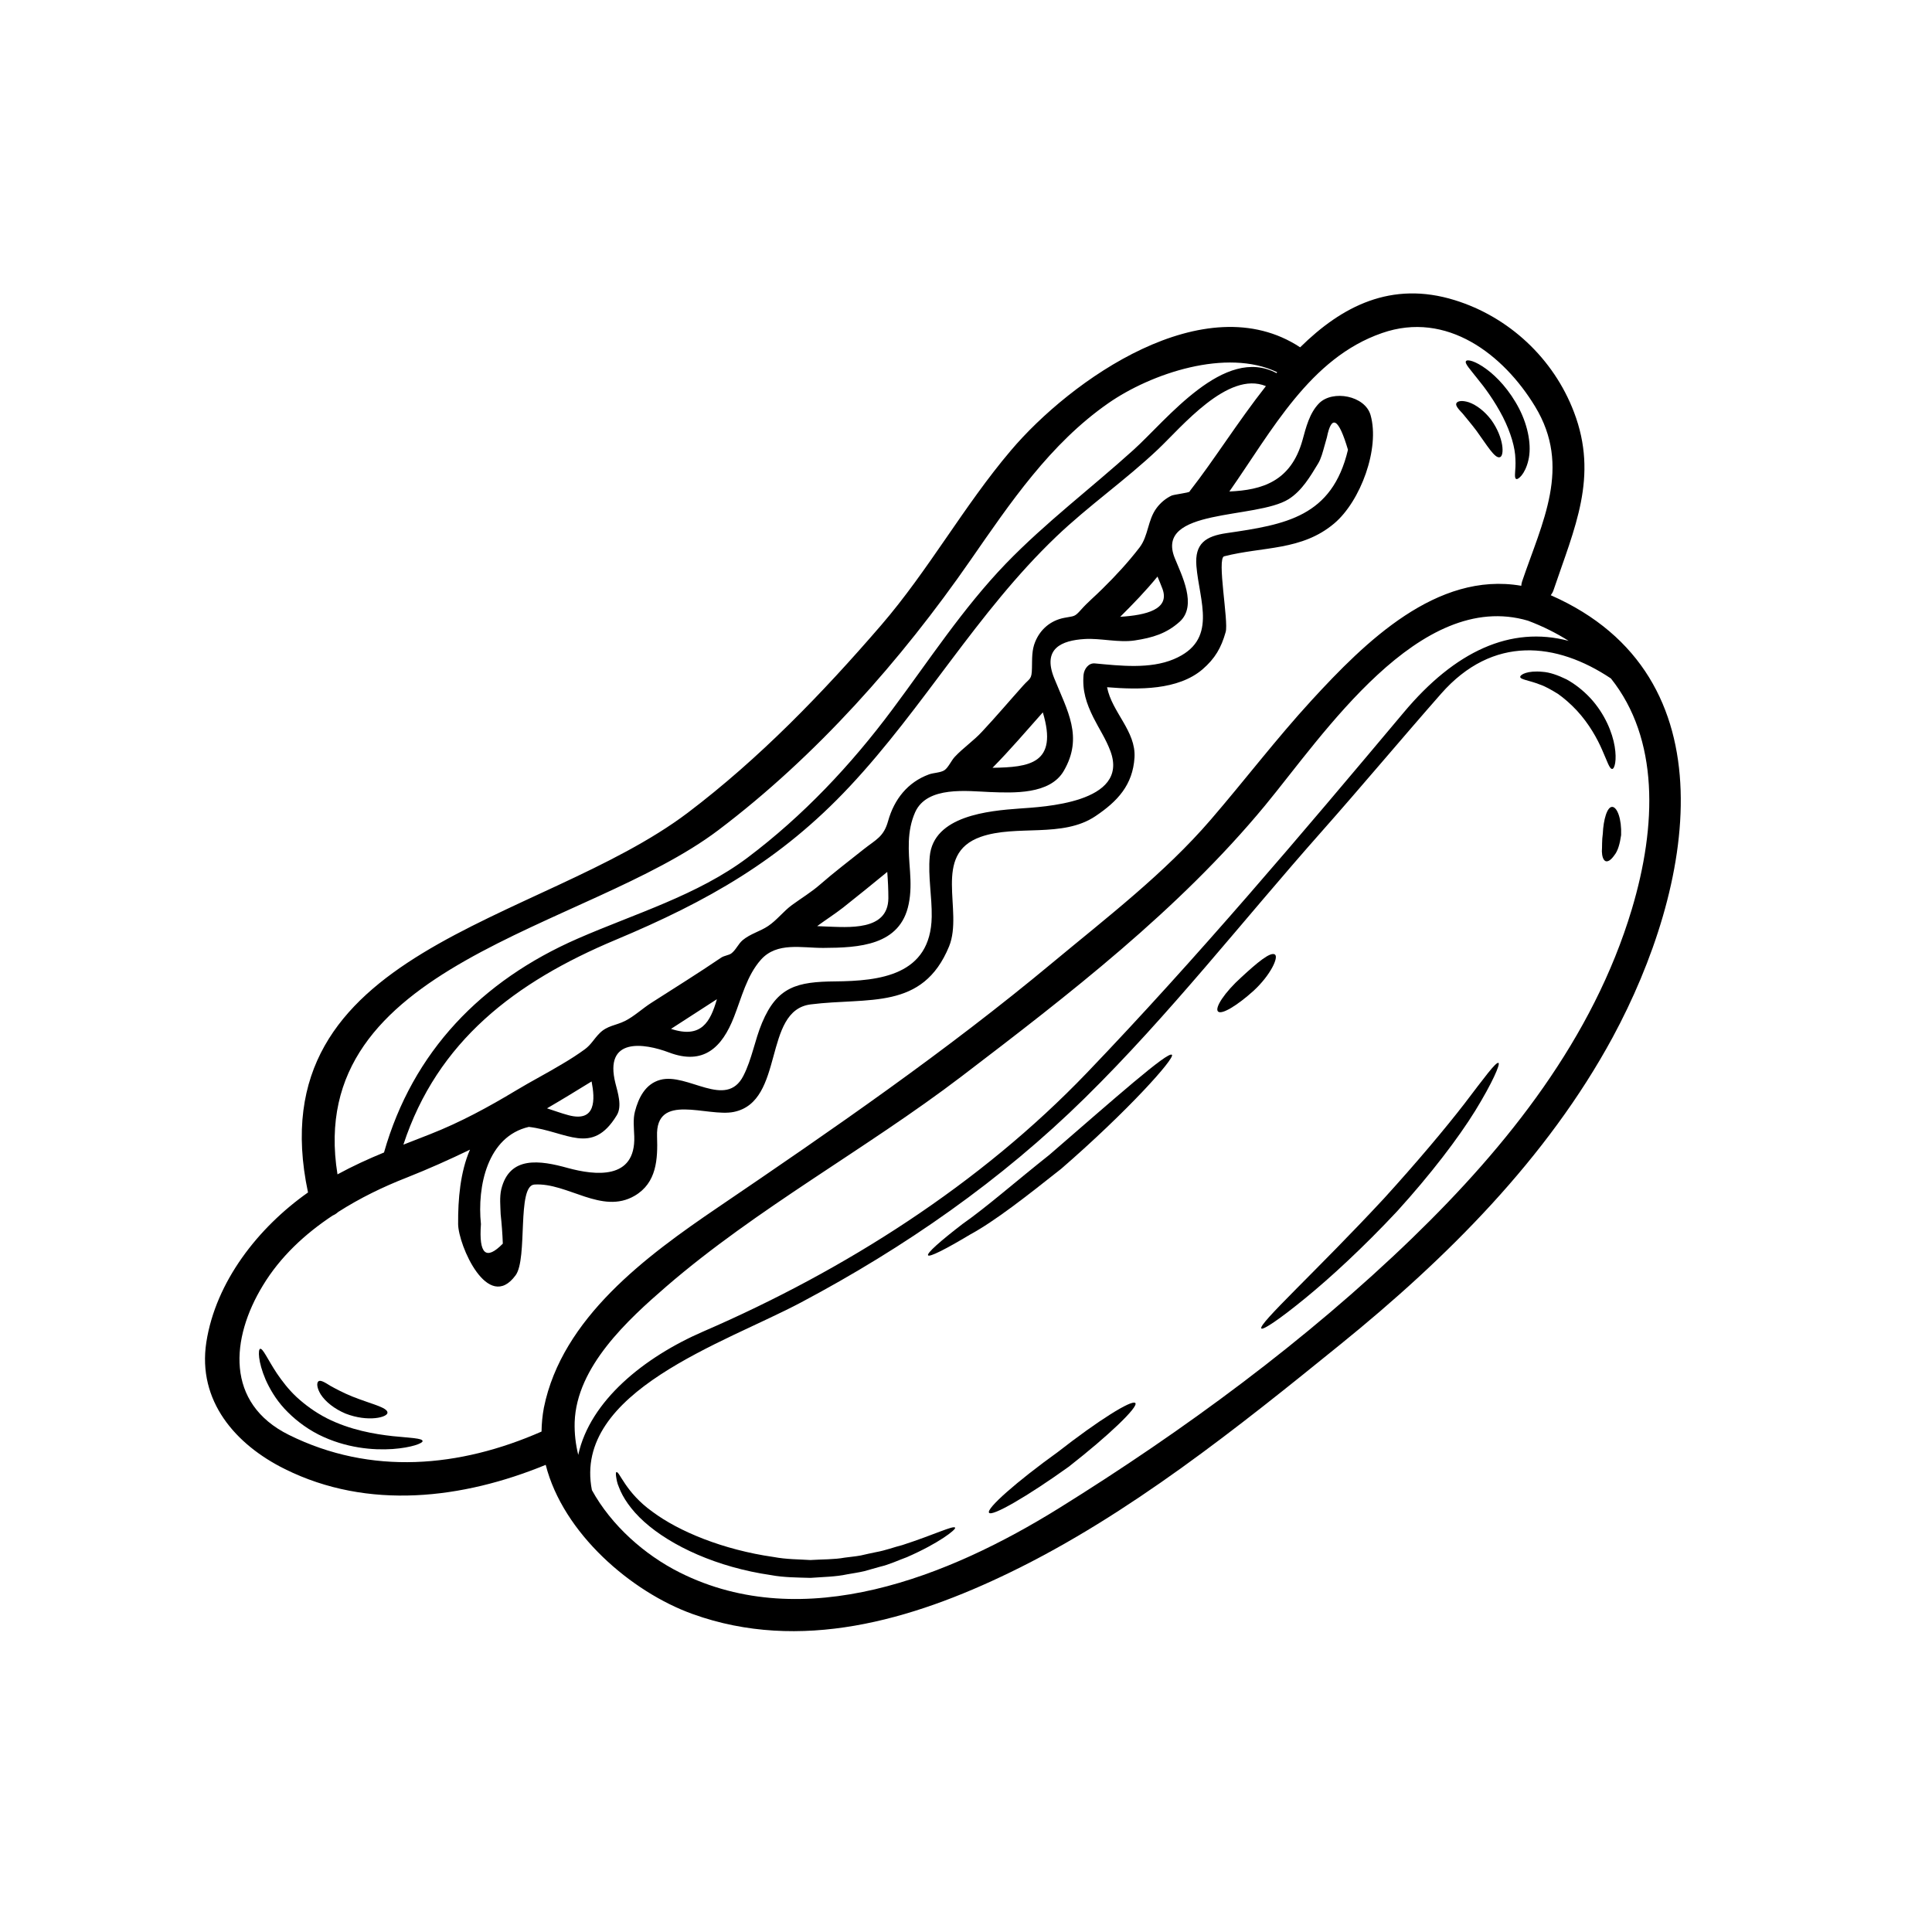 <svg xmlns="http://www.w3.org/2000/svg" xmlns:xlink="http://www.w3.org/1999/xlink" width="400" zoomAndPan="magnify" viewBox="0 0 300 300" height="400" preserveAspectRatio="xMidYMid meet" version="1.0"><path fill="currentColor" d="M 250.344 125.293 C 251.113 125.316 251.824 127.148 251.727 129.672 C 251.539 130.957 251.25 132.113 250.66 132.824 C 250.145 133.562 249.652 133.859 249.301 133.711 C 248.949 133.547 248.762 132.957 248.738 132.211 C 248.793 131.484 248.727 130.5 248.883 129.453 C 248.98 127.266 249.555 125.266 250.344 125.293 " fill-opacity="1" fill-rule="nonzero"/><path fill="currentColor" d="M 88.258 173.164 C 92.59 174.328 92.402 170.691 91.863 167.926 C 89.535 169.359 87.25 170.758 84.941 172.102 C 86 172.438 87.047 172.84 88.258 173.164 Z M 111.32 155.156 C 108.945 156.699 106.57 158.23 104.195 159.762 C 108.906 161.316 110.305 158.672 111.32 155.156 Z M 137.945 139.484 C 137.945 138.105 137.879 136.758 137.773 135.391 C 135.504 137.246 133.219 139.113 130.91 140.934 C 129.613 141.941 128.215 142.832 126.887 143.809 C 127.289 143.824 127.715 143.848 128.109 143.863 C 131.695 143.98 137.895 144.617 137.945 139.484 Z M 154.117 119.223 C 159.824 119.133 164.336 118.617 161.93 110.617 C 159.352 113.516 156.844 116.457 154.117 119.223 Z M 173.945 95.777 C 178.016 95.523 181.668 94.613 180.512 91.445 C 180.273 90.812 180.004 90.168 179.734 89.527 C 177.934 91.738 175.965 93.77 173.945 95.777 Z M 196.57 59.957 C 190.676 57.516 183.469 66.32 179.801 69.785 C 174.754 74.566 169.016 78.539 163.984 83.355 C 151.695 95.105 143.465 109.828 131.918 122.148 C 121.23 133.562 109.832 139.973 95.582 145.945 C 79.996 152.48 67.91 161.668 62.637 177.742 C 64.02 177.203 65.402 176.664 66.797 176.113 C 71.445 174.289 75.859 171.898 80.129 169.324 C 82.496 167.898 84.957 166.633 87.332 165.199 C 88.523 164.5 89.691 163.75 90.816 162.93 C 91.828 162.176 92.215 161.332 93.074 160.473 C 94.254 159.246 95.629 159.246 97.039 158.539 C 98.473 157.828 99.789 156.566 101.199 155.68 C 104.801 153.371 108.438 151.113 111.969 148.711 C 112.441 148.387 113.164 148.336 113.555 148.051 C 114.262 147.527 114.629 146.574 115.324 145.984 C 116.535 144.977 118.035 144.633 119.273 143.793 C 120.641 142.883 121.648 141.5 122.98 140.531 C 124.43 139.469 125.973 138.543 127.324 137.363 C 129.516 135.445 131.836 133.695 134.109 131.875 C 136.043 130.344 137.223 129.961 137.91 127.469 C 138.852 124.121 140.941 121.457 144.258 120.246 C 144.945 119.992 146.074 119.992 146.664 119.59 C 147.254 119.184 147.723 118.094 148.246 117.535 C 149.562 116.121 151.188 115.031 152.504 113.598 C 154.676 111.277 156.746 108.832 158.867 106.465 C 159.926 105.27 160.211 105.57 160.242 103.719 C 160.277 102.32 160.195 100.961 160.75 99.645 C 161.555 97.695 163.152 96.344 165.246 95.941 C 166.844 95.621 166.812 95.859 167.875 94.664 C 168.883 93.523 170.094 92.527 171.168 91.445 C 173.238 89.414 175.18 87.309 176.941 85.023 C 178.34 83.199 178.188 80.766 179.602 78.875 C 180.207 78.07 180.996 77.398 181.922 76.957 C 182.348 76.777 184.582 76.523 184.715 76.336 C 184.754 76.285 184.77 76.215 184.82 76.164 C 188.438 71.543 192.223 65.477 196.57 59.957 Z M 198.219 57.941 C 198.25 57.887 198.281 57.852 198.316 57.797 C 190.477 54.02 178.727 57.992 172.109 62.602 C 163.059 68.898 156.895 78.055 150.703 86.973 C 139.895 102.574 126.715 117.438 111.523 128.918 C 90.953 144.453 47.102 149.555 52.406 182.355 C 54.766 181.07 57.172 179.965 59.629 178.957 C 64.086 163.305 74.746 152.281 89.707 145.746 C 98.527 141.891 108.305 139.016 116.078 133.176 C 124.695 126.691 132.137 118.797 138.566 110.164 C 144.309 102.477 149.508 94.465 156.188 87.523 C 162.398 81.102 169.406 75.828 176 69.867 C 181.184 65.191 190.102 53.594 198.219 57.941 Z M 209.312 69.84 C 207.863 64.938 206.766 64.305 206.039 67.918 C 205.906 68.375 205.785 68.828 205.652 69.285 C 205.406 70.16 205.152 71.184 204.68 71.973 C 203.449 74 202.156 76.215 200.086 77.516 C 195.031 80.66 179.25 78.859 182.418 86.664 C 183.469 89.281 185.949 94.023 183.188 96.531 C 181.133 98.383 178.965 99.027 176.219 99.445 C 173.73 99.832 170.848 99.07 168.426 99.227 C 164.844 99.445 161.824 100.691 163.699 105.316 C 165.746 110.387 168.242 114.426 165.191 119.691 C 163.043 123.414 157.32 123.121 153.715 122.988 C 150.246 122.852 143.973 122 142.113 126.102 C 140.785 129.082 141.078 132.164 141.309 135.309 C 141.426 136.992 141.449 138.707 141.105 140.359 C 139.812 146.855 133.332 147.164 127.848 147.191 C 124.48 147.207 120.656 146.238 118.168 149.008 C 115.957 151.488 115.16 154.902 113.98 157.895 C 112.125 162.676 109.23 165.441 103.91 163.438 C 99.961 161.938 93.762 161.062 95.562 168.203 C 95.918 169.629 96.645 171.789 95.762 173.199 C 91.895 179.527 88.023 175.688 82.117 174.984 C 75.672 176.465 74.074 184.223 74.68 190.078 C 74.336 194.762 75.469 195.77 78.078 193.113 C 78.023 191.582 77.906 190.062 77.742 188.547 C 77.703 187.301 77.555 185.902 77.836 184.68 C 79.113 179.43 83.852 180.168 88.16 181.363 C 92.402 182.52 98.711 183.262 98.488 176.465 C 98.445 175.23 98.273 173.789 98.594 172.594 C 99.145 170.488 100.191 168.316 102.516 167.68 C 106.758 166.516 112.746 172.305 115.43 167.055 C 116.773 164.43 117.191 161.535 118.332 158.82 C 120.695 153.184 123.809 152.445 129.68 152.391 C 136.551 152.324 144.527 151.488 144.676 142.348 C 144.727 139.215 144.086 136.102 144.371 132.988 C 144.945 126.645 153.562 125.898 158.328 125.547 C 161.809 125.293 175.426 124.727 172.43 116.645 C 171.723 114.742 170.684 113.211 169.785 111.426 C 168.695 109.223 168.039 107.273 168.254 104.777 C 168.344 103.902 169.016 102.91 170.027 103.016 C 173.91 103.379 178.555 103.918 182.258 102.359 C 189.199 99.445 186.219 93.363 185.777 87.883 C 185.492 84.395 187.211 83.254 190.477 82.781 C 199.648 81.453 206.848 80.242 209.312 69.84 Z M 236.34 90.324 C 239.457 81.102 244.078 72.512 238.371 63.125 C 233.457 55.027 224.645 48.223 214.613 51.711 C 203.395 55.582 197.496 66.91 190.895 76.32 C 195.941 76.098 200.453 74.789 202.254 68.336 C 202.793 66.371 203.336 64.133 204.832 62.617 C 206.938 60.508 211.957 61.422 212.82 64.453 C 214.293 69.621 211.277 77.816 207.176 81.281 C 202.121 85.547 196.145 84.836 190.086 86.383 C 188.922 86.688 190.797 96.48 190.324 98.129 C 189.633 100.586 188.676 102.254 186.719 103.941 C 182.918 107.184 176.82 107.117 171.906 106.711 C 172.656 110.602 176.418 113.531 176.164 117.641 C 175.895 121.883 173.543 124.422 170.109 126.727 C 164.992 130.18 157.82 128.004 152.301 129.941 C 144.625 132.637 149.656 141.367 147.371 146.961 C 143.266 156.941 134.848 154.832 125.891 155.961 C 118.387 156.902 121.918 171.043 113.941 172.66 C 109.805 173.5 101.773 169.531 102.027 176.465 C 102.148 179.996 101.977 183.664 98.562 185.672 C 93.453 188.668 88.121 183.598 82.977 183.934 C 80.227 184.121 81.984 195.414 80.062 198.027 C 75.754 203.91 71.176 193.359 71.137 190.078 C 71.109 186.211 71.473 181.984 72.977 178.52 C 69.793 180.062 66.543 181.512 63.184 182.844 C 59.508 184.277 55.879 186.039 52.512 188.195 C 52.258 188.43 51.973 188.617 51.652 188.75 C 47.344 191.609 43.52 195.145 40.812 199.625 C 35.848 207.773 34.922 217.887 44.871 222.816 C 57.625 229.141 71.391 227.879 84.09 222.293 C 84.105 221.066 84.223 219.82 84.453 218.59 C 87.277 204.637 100.395 195.008 111.469 187.488 C 129.305 175.375 146.879 163.266 163.492 149.434 C 171.895 142.449 180.848 135.594 188.004 127.281 C 193.285 121.156 198.199 114.695 203.672 108.734 C 211.957 99.715 223.078 88.691 236.223 90.961 C 236.238 90.758 236.273 90.543 236.34 90.324 Z M 217.961 110.641 C 225.938 101.109 234.57 97.137 243.578 99.512 C 241.711 98.332 239.621 97.27 237.27 96.383 C 220.418 91.414 205.473 114.137 196.422 125.094 C 183 141.324 165.953 154.445 149.27 167.172 C 134.473 178.449 117.527 187.621 103.457 199.773 C 97.465 204.957 89.52 212.23 89.234 220.828 C 89.184 222.562 89.383 224.266 89.789 225.914 C 91.609 217.527 99.988 210.746 109.23 206.742 C 131.195 197.234 152.168 183.902 168.777 166.582 C 185.883 148.738 202.066 129.574 217.961 110.641 Z M 253.387 141.188 C 257.293 128.141 257.613 114.727 250.145 105.352 C 241.711 99.715 231.816 98.57 223.766 107.727 C 217.52 114.832 211.449 122.098 205.168 129.188 C 193 142.922 181.574 157.598 168.48 170.473 C 155.445 183.297 140.523 193.68 124.375 202.246 C 112.559 208.527 88.898 216.086 91.91 231.383 C 94.941 236.887 100.109 241.449 105.547 244.176 C 124.883 253.871 147.402 244.766 164.402 234.211 C 183.777 222.172 202.91 208.109 219.305 192.238 C 234.117 177.898 247.379 161.227 253.387 141.188 Z M 240.801 92.426 C 269.227 104.926 262.945 137.887 250.414 161.078 C 240.227 179.875 224.621 195.414 208.133 208.758 C 192.262 221.621 175.328 235.207 156.867 244.152 C 141.531 251.602 124.242 256.625 107.578 250.637 C 98.02 247.207 87.434 238.082 84.738 227.461 C 71.863 232.75 57.188 234.551 44.242 228.117 C 36.559 224.316 30.641 217.527 32.039 208.422 C 33.508 198.996 40.105 190.602 47.828 185.164 C 39.785 147.23 83.746 143.609 106.793 126.207 C 117.93 117.773 127.715 107.637 136.82 97.086 C 144.191 88.539 149.656 78.57 156.949 69.973 C 166.215 59.016 187.105 44.203 201.887 53.93 C 208.332 47.574 216.027 43.547 225.898 46.609 C 234.316 49.215 241.242 55.668 244.402 63.984 C 248.254 74.066 244.488 81.988 241.219 91.668 C 241.121 91.953 240.973 92.207 240.801 92.426 " fill-opacity="1" fill-rule="nonzero"/><path fill="currentColor" d="M 250.727 115.906 C 251.086 118.059 250.711 119.387 250.344 119.402 C 249.918 119.426 249.57 118.207 248.793 116.473 C 248.039 114.727 246.777 112.418 244.855 110.336 C 243.891 109.305 242.883 108.43 241.914 107.742 C 240.883 107.117 239.941 106.562 239.066 106.277 C 237.445 105.637 236.02 105.516 236.059 105.098 C 236.059 104.762 237.164 104.09 239.523 104.32 C 240.652 104.391 241.914 104.844 243.242 105.488 C 244.535 106.195 245.812 107.184 246.961 108.414 C 249.234 110.887 250.375 113.785 250.727 115.906 " fill-opacity="1" fill-rule="nonzero"/><path fill="currentColor" d="M 235.887 63.445 C 237.336 66.254 237.852 69.332 237.32 71.488 C 236.812 73.656 235.684 74.566 235.414 74.363 C 235.043 74.148 235.414 73.004 235.312 71.289 C 235.281 69.555 234.609 67.195 233.363 64.738 C 232.086 62.266 230.566 60.188 229.387 58.762 C 228.273 57.336 227.387 56.41 227.641 56.074 C 227.844 55.766 229.066 56.035 230.785 57.297 C 232.449 58.508 234.422 60.613 235.887 63.445 " fill-opacity="1" fill-rule="nonzero"/><path fill="currentColor" d="M 231.562 65.207 C 233.562 68 233.617 70.832 232.891 70.996 C 232.113 71.234 230.891 69.129 229.27 66.895 C 228.445 65.797 227.641 64.871 227.117 64.215 C 226.461 63.527 225.953 62.953 226.152 62.602 C 226.34 62.266 227.012 62.129 228.074 62.465 C 229.27 62.883 230.531 63.848 231.562 65.207 " fill-opacity="1" fill-rule="nonzero"/><path fill="currentColor" d="M 232.688 165.051 C 232.988 165.223 231.75 168.113 229.082 172.461 C 226.422 176.762 222.152 182.355 216.953 188.078 C 211.68 193.715 206.535 198.445 202.613 201.641 C 198.707 204.836 196.113 206.578 195.859 206.285 C 195.309 205.629 204.508 197.285 214.859 186.145 C 219.977 180.52 224.406 175.254 227.453 171.309 C 230.465 167.359 232.301 164.836 232.688 165.051 " fill-opacity="1" fill-rule="nonzero"/><path fill="currentColor" d="M 197.965 148.215 C 198.586 148.629 197.285 151.422 194.664 153.84 C 192.125 156.133 189.668 157.629 189.129 157.059 C 188.586 156.5 190.152 154.094 192.746 151.758 C 195.203 149.484 197.273 147.746 197.965 148.215 " fill-opacity="1" fill-rule="nonzero"/><path fill="currentColor" d="M 181.977 163.789 C 182.477 164.312 175.125 172.527 164.789 181.484 C 159.418 185.738 154.52 189.594 150.613 191.715 C 146.797 194 144.324 195.246 144.109 194.926 C 143.883 194.605 145.953 192.754 149.484 190.043 C 153.16 187.473 157.723 183.461 162.961 179.309 C 173.156 170.488 181.387 163.184 181.977 163.789 " fill-opacity="1" fill-rule="nonzero"/><path fill="currentColor" d="M 176.301 217.871 C 176.77 218.477 172.148 222.922 165.934 227.766 C 159.555 232.344 154.02 235.543 153.578 234.898 C 153.109 234.258 157.902 230.039 164.289 225.445 C 170.43 220.641 175.812 217.242 176.301 217.871 " fill-opacity="1" fill-rule="nonzero"/><path fill="currentColor" d="M 148.312 237.223 C 148.477 237.492 145.832 239.613 140.809 241.801 C 139.531 242.258 138.164 242.93 136.578 243.301 C 135.812 243.52 134.996 243.734 134.176 243.977 C 133.332 244.176 132.457 244.297 131.547 244.461 C 129.77 244.848 127.828 244.863 125.84 245.012 C 123.84 244.953 121.664 244.953 119.699 244.578 C 111.363 243.371 104.23 240.07 100.043 236.312 C 97.938 234.43 96.688 232.48 96.121 230.965 C 95.785 230.223 95.734 229.648 95.664 229.246 C 95.613 228.859 95.629 228.617 95.711 228.59 C 96.188 228.402 97.113 231.754 101.32 234.75 C 105.406 237.797 112.262 240.645 120.105 241.766 C 122.172 242.152 124.012 242.121 125.824 242.242 C 127.676 242.121 129.5 242.176 131.18 241.867 C 132.023 241.75 132.859 241.684 133.668 241.531 C 134.457 241.344 135.234 241.18 135.988 241.023 C 137.508 240.754 138.836 240.234 140.113 239.918 C 145.117 238.297 148.09 236.805 148.312 237.223 " fill-opacity="1" fill-rule="nonzero"/><path fill="currentColor" d="M 65.617 223.758 C 65.684 224.094 63.938 224.789 60.957 225.004 C 57.992 225.207 53.684 224.883 49.449 222.75 C 47.344 221.672 45.559 220.238 44.176 218.746 C 42.777 217.23 41.875 215.629 41.246 214.234 C 40.023 211.359 40.09 209.574 40.375 209.453 C 40.793 209.266 41.539 211.066 43.016 213.293 C 43.793 214.422 44.75 215.711 46.043 216.922 C 47.344 218.117 48.902 219.281 50.742 220.223 C 54.406 222.074 58.215 222.695 60.988 223.004 C 63.773 223.285 65.574 223.324 65.617 223.758 " fill-opacity="1" fill-rule="nonzero"/><path fill="currentColor" d="M 60.168 219.336 C 60.234 220.074 57.172 220.867 53.652 219.5 C 51.934 218.773 50.555 217.684 49.801 216.52 C 49.18 215.496 49.156 214.734 49.434 214.504 C 49.746 214.219 50.434 214.652 51.332 215.211 C 52.121 215.645 53.316 216.289 54.715 216.855 C 57.543 217.984 60.137 218.527 60.168 219.336 " fill-opacity="1" fill-rule="nonzero"/></svg>